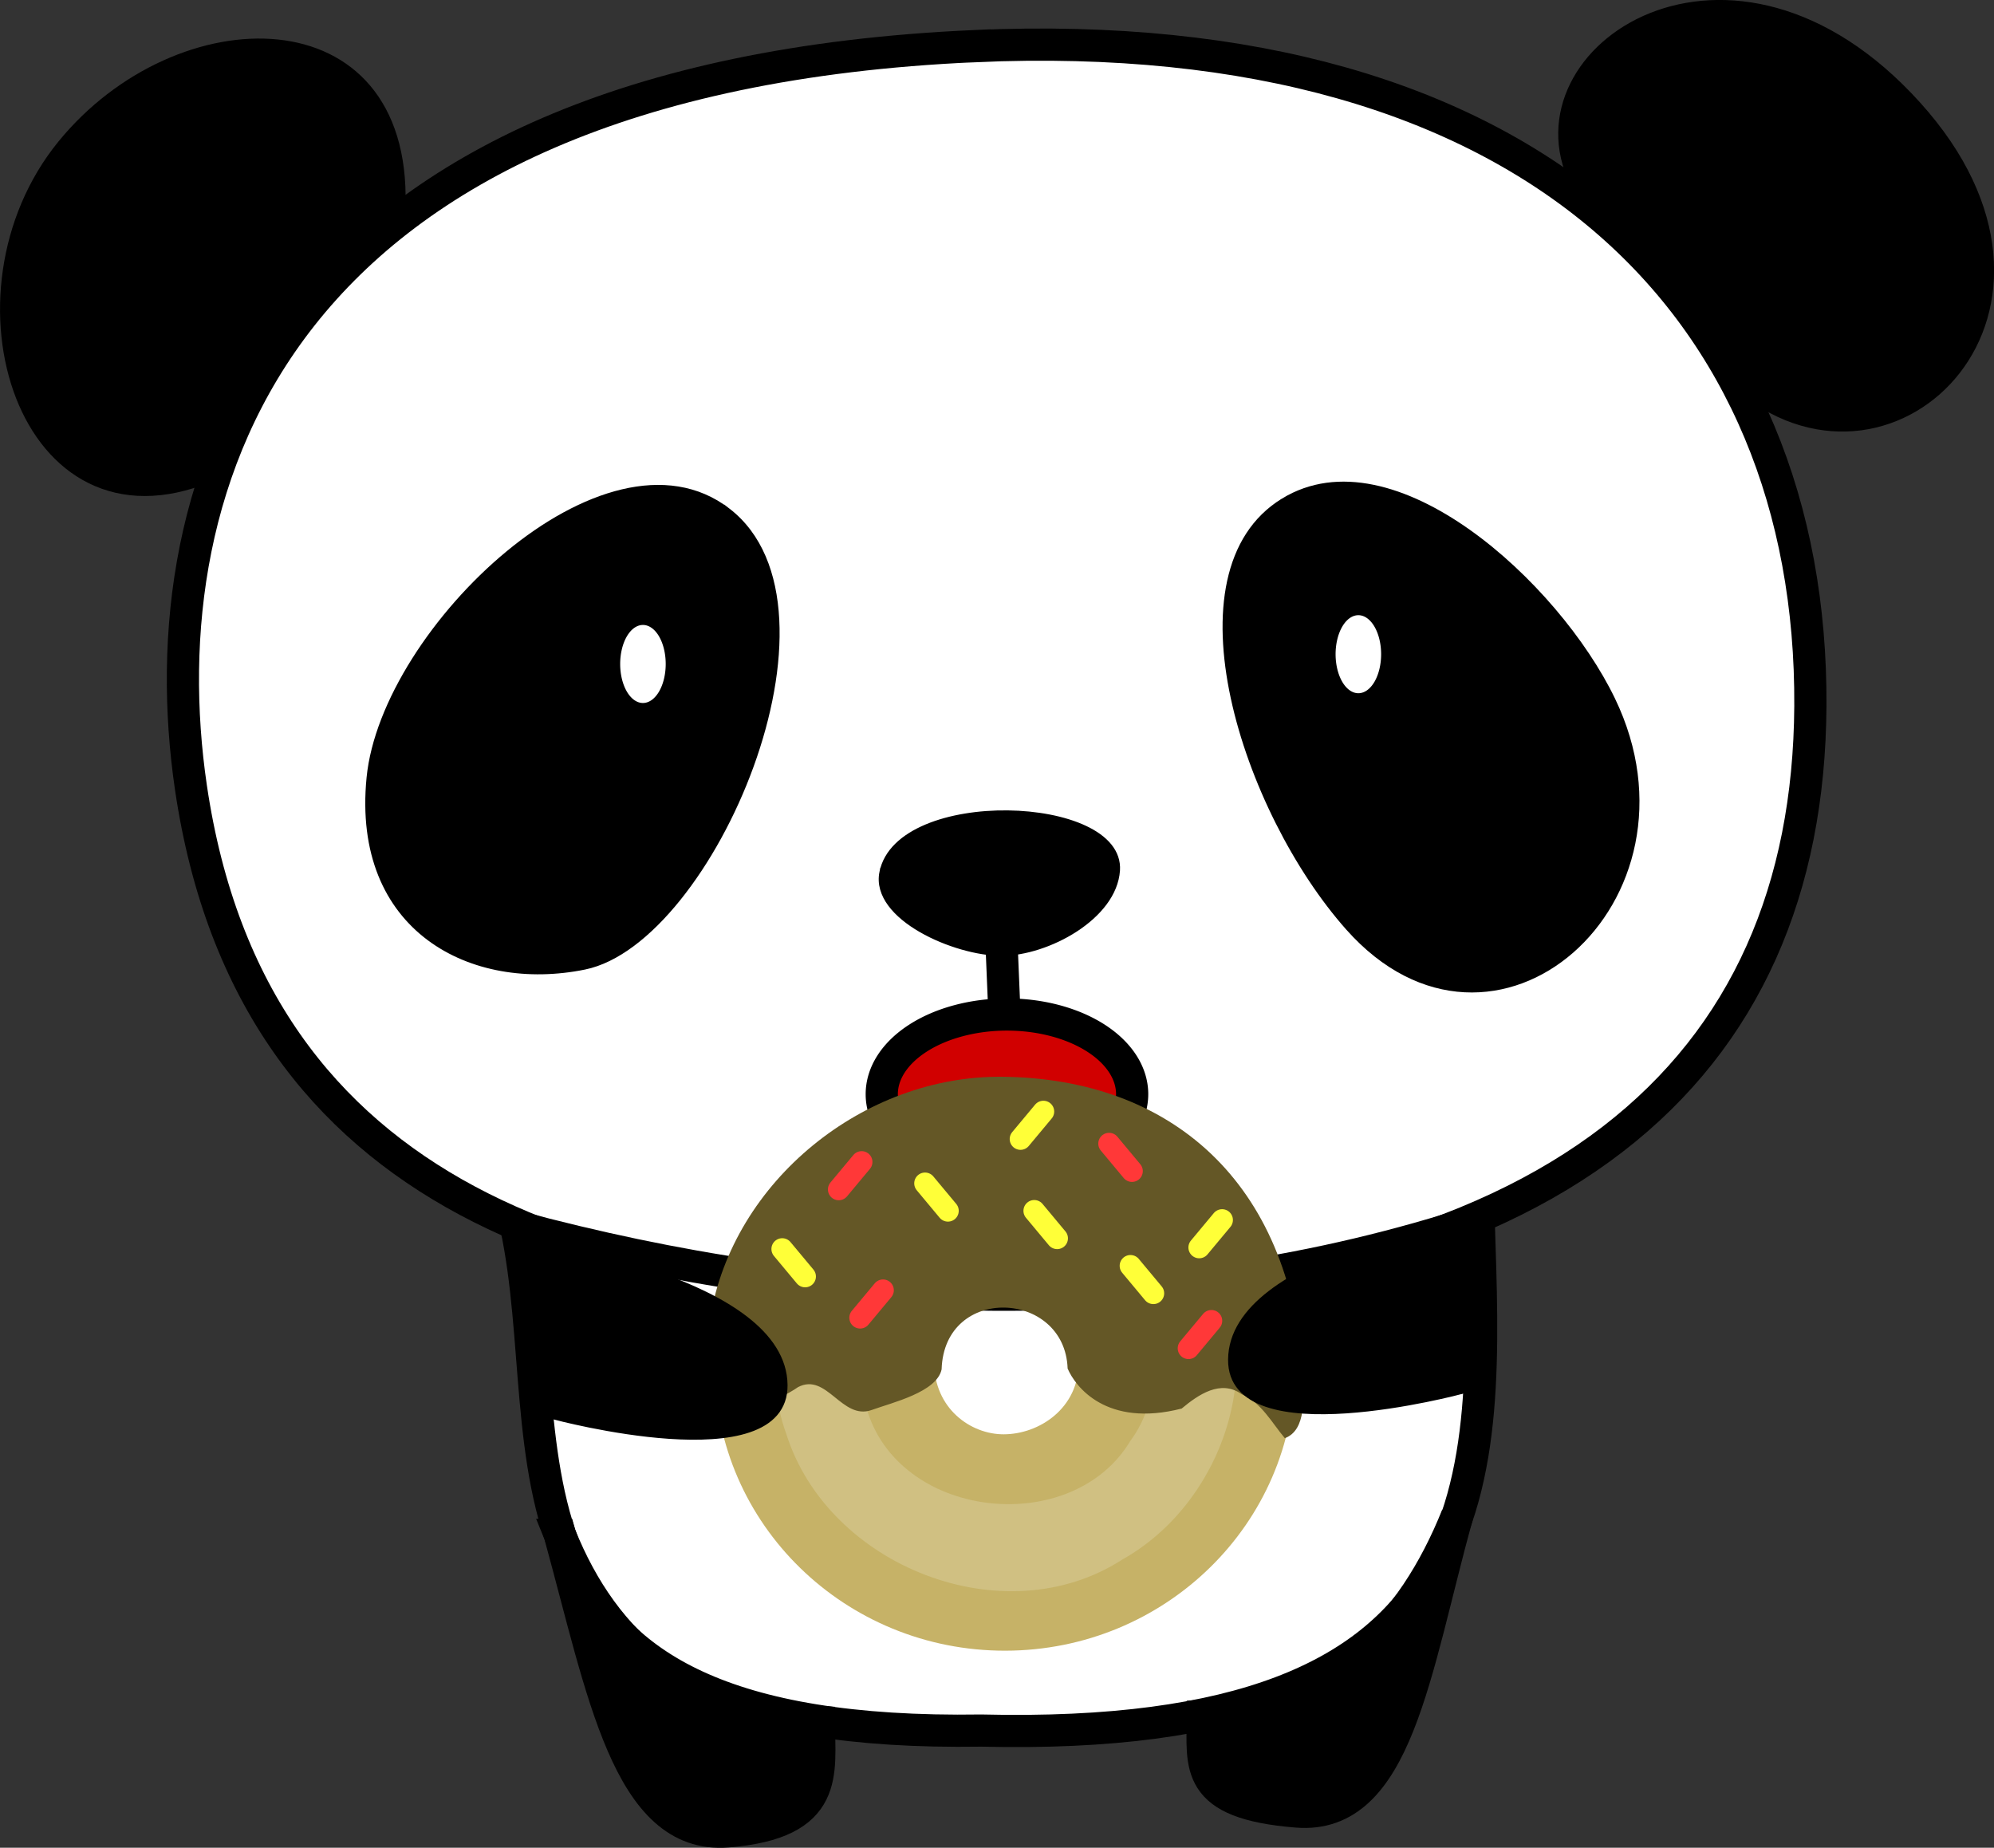 <?xml version="1.0" encoding="UTF-8" standalone="no"?>
<!-- Created with Inkscape (http://www.inkscape.org/) -->

<svg
   xmlns:dc="http://purl.org/dc/elements/1.1/"
   xmlns:cc="http://creativecommons.org/ns#"
   xmlns:rdf="http://www.w3.org/1999/02/22-rdf-syntax-ns#"
   xmlns:svg="http://www.w3.org/2000/svg"
   xmlns="http://www.w3.org/2000/svg"
   xmlns:sodipodi="http://sodipodi.sourceforge.net/DTD/sodipodi-0.dtd"
   xmlns:inkscape="http://www.inkscape.org/namespaces/inkscape"
   width="87.405mm"
   height="80.996mm"
   viewBox="0 0 309.704 286.995"
   id="svg2"
   version="1.1"
   inkscape:version="0.91 r13725"
   sodipodi:docname="chow.svg"
   inkscape:export-filename="/Users/foo/eating/chow.png"
   inkscape:export-xdpi="300"
   inkscape:export-ydpi="300">
  <rect x="0" y="0" width="309.704" height="286.995" fill="#333333" stroke="none"/>
  <defs
     id="defs4" />
  <sodipodi:namedview
     id="base"
     pagecolor="#ffffff"
     bordercolor="#666666"
     borderopacity="1.0"
     inkscape:pageopacity="0.0"
     inkscape:pageshadow="2"
     inkscape:zoom="1.0509689"
     inkscape:cx="270.67879"
     inkscape:cy="39.0499"
     inkscape:document-units="px"
     inkscape:current-layer="layer1"
     showgrid="false"
     inkscape:window-width="1276"
     inkscape:window-height="755"
     inkscape:window-x="2"
     inkscape:window-y="0"
     inkscape:window-maximized="0"
     showguides="false"
     fit-margin-top="0"
     fit-margin-left="0"
     fit-margin-right="0"
     fit-margin-bottom="0" />
  <g
     inkscape:label="Layer 1"
     inkscape:groupmode="layer"
     id="layer1"
     transform="translate(-148.132,-150.203)">
    <path
       style="fill:#ffffff;fill-opacity:1;fill-rule:evenodd;stroke:#000000;stroke-width:5;stroke-linecap:butt;stroke-linejoin:miter;stroke-miterlimit:4;stroke-dasharray:none;stroke-opacity:1"
       d="m 299.51,157.367 c 86.828,-3.859 130.188,40.758 129.805,102.53 -0.351,56.459 -39.018,92.142 -127.784,92.429 -59.948,0.194 -114.239,-15.244 -123.744,-79.802 -6.906,-46.912 12.38,-110.297 121.723,-115.157 z"
       id="path4147"
       inkscape:connector-curvature="0"
       sodipodi:nodetypes="sssss" />
    <path
       style="fill:#000000;fill-opacity:1;fill-rule:evenodd;stroke:#000000;stroke-width:1px;stroke-linecap:butt;stroke-linejoin:miter;stroke-opacity:1"
       d="m 285.22,285.718 c 2.581,-12.738 37.118,-11.537 36.365,-0.327 -0.483,7.19 -10.828,12.767 -17.887,12.775 -7.205,0.008 -19.878,-5.54 -18.479,-12.448 z"
       id="path4149"
       inkscape:connector-curvature="0"
       sodipodi:nodetypes="ssss" />
    <path
       style="fill:#000000;fill-opacity:1;fill-rule:evenodd;stroke:#000000;stroke-width:1px;stroke-linecap:butt;stroke-linejoin:miter;stroke-opacity:1"
       d="m 180.817,224.542 c -29.324,12.131 -42.235,-28.698 -23.233,-52.023 18.144,-22.273 53.915,-22.747 53.033,9.596 -8.285,8.404 -23.983,28.591 -29.8,42.426 z"
       id="path4151"
       inkscape:connector-curvature="0"
       sodipodi:nodetypes="cscc" />
    <path
       style="fill:#000000;fill-opacity:1;fill-rule:evenodd;stroke:#000000;stroke-width:1px;stroke-linecap:butt;stroke-linejoin:miter;stroke-opacity:1"
       d="m 392.444,178.58 c -10.124,-20.881 24.66,-44.094 53.538,-12.122 28.761,31.842 -3.298,63.67 -27.274,44.447 -7.809,-15.36 -9.383,-18.261 -26.264,-32.325 z"
       id="path4153"
       inkscape:connector-curvature="0"
       sodipodi:nodetypes="cscc" />
    <path
       style="fill:#ffffff;fill-opacity:1;fill-rule:evenodd;stroke:#000000;stroke-width:5;stroke-linecap:butt;stroke-linejoin:miter;stroke-miterlimit:4;stroke-dasharray:none;stroke-opacity:1"
       d="m 228.294,340.71 c 7.309,34.19 -8.448,79.515 72.226,78.287 81.304,1.952 78.541,-39.309 77.277,-79.297 -50.231,16.465 -100.617,14.126 -149.503,1.01 z"
       id="path4155"
       inkscape:connector-curvature="0"
       sodipodi:nodetypes="cccc" />
    <path
       style="fill:#000000;fill-opacity:1;fill-rule:evenodd;stroke:#000000;stroke-width:5;stroke-linecap:butt;stroke-linejoin:miter;stroke-miterlimit:4;stroke-dasharray:none;stroke-opacity:1"
       d="m 235.098,388.603 c 6.674,24.198 10.541,47.29 26.027,46.051 16.035,-1.283 14.207,-9.131 14.201,-16.994 -20.448,-1.222 -33.245,-11.678 -40.228,-29.057 z"
       id="path4157"
       inkscape:connector-curvature="0"
       sodipodi:nodetypes="cscc" />
    <path
       style="opacity:1;fill:#000000;fill-opacity:1;fill-rule:evenodd;stroke:#000000;stroke-width:1px;stroke-linecap:butt;stroke-linejoin:miter;stroke-opacity:1"
       d="m 261.124,229.593 c -18.823,-14.512 -53.287,18.374 -55.558,41.416 -2.322,23.561 15.965,32.842 33.335,29.294 19.632,-4.009 41.79,-55.625 22.223,-70.711 z"
       id="path4169"
       inkscape:connector-curvature="0"
       sodipodi:nodetypes="ssss" />
    <path
       style="opacity:1;fill:#000000;fill-opacity:1;fill-rule:evenodd;stroke:#000000;stroke-width:1px;stroke-linecap:butt;stroke-linejoin:miter;stroke-opacity:1"
       d="m 347.492,228.078 c 16.936,-10.382 42.376,12.92 51.013,30.81 15.045,31.163 -18.338,60.781 -40.911,35.355 -16.053,-18.081 -28.098,-55.133 -10.102,-66.165 z"
       id="path4171"
       inkscape:connector-curvature="0"
       sodipodi:nodetypes="ssss" />
    <path
       style="opacity:1;fill:#ffffff;fill-opacity:1;fill-rule:evenodd;stroke:none;stroke-width:5;stroke-linecap:round;stroke-linejoin:round;stroke-miterlimit:4;stroke-dasharray:none;stroke-dashoffset:0;stroke-opacity:1"
       id="path4175"
       sodipodi:type="arc"
       sodipodi:cx="359.10922"
       sodipodi:cy="251.8163"
       sodipodi:rx="3.5355339"
       sodipodi:ry="6.0609155"
       sodipodi:start="0"
       sodipodi:end="6.2770767"
       sodipodi:open="true"
       d="m 362.645,251.816 a 3.536,6.061 0 0 1 -3.53,6.061 3.536,6.061 0 0 1 -3.541,-6.042 3.536,6.061 0 0 1 3.519,-6.079 3.536,6.061 0 0 1 3.552,6.024" />
    <path
       style="opacity:1;fill:#ffffff;fill-opacity:1;fill-rule:evenodd;stroke:none;stroke-width:5;stroke-linecap:round;stroke-linejoin:round;stroke-miterlimit:4;stroke-dasharray:none;stroke-dashoffset:0;stroke-opacity:1"
       id="path4175-1"
       sodipodi:type="arc"
       sodipodi:cx="247.99245"
       sodipodi:cy="253.33156"
       sodipodi:rx="3.5355339"
       sodipodi:ry="6.0609155"
       sodipodi:start="0"
       sodipodi:end="6.2770767"
       sodipodi:open="true"
       d="m 251.528,253.332 a 3.536,6.061 0 0 1 -3.53,6.061 3.536,6.061 0 0 1 -3.541,-6.042 3.536,6.061 0 0 1 3.519,-6.079 3.536,6.061 0 0 1 3.552,6.024" />
    <path
       style="fill:#000000;fill-opacity:1;fill-rule:evenodd;stroke:#000000;stroke-width:5;stroke-linecap:butt;stroke-linejoin:miter;stroke-miterlimit:4;stroke-dasharray:none;stroke-opacity:1"
       d="m 374.454,385.613 c -6.674,24.198 -9.381,47.201 -24.866,45.962 -16.035,-1.283 -14.654,-6.988 -14.647,-14.851 20.448,-1.222 32.531,-13.731 39.513,-31.111 z"
       id="path4157-8"
       inkscape:connector-curvature="0"
       sodipodi:nodetypes="cscc" />
    <path
       style="opacity:1;fill:#d10000;fill-opacity:1;fill-rule:evenodd;stroke:#000000;stroke-width:5;stroke-linecap:round;stroke-linejoin:round;stroke-miterlimit:4;stroke-dasharray:none;stroke-dashoffset:0;stroke-opacity:1"
       id="path4344"
       sodipodi:type="arc"
       sodipodi:cx="304.53079"
       sodipodi:cy="320.15314"
       sodipodi:rx="19.445436"
       sodipodi:ry="12.374369"
       sodipodi:start="0"
       sodipodi:end="6.2773035"
       sodipodi:open="true"
       d="m 323.976,320.153 a 19.445,12.374 0 0 1 -19.417,12.374 19.445,12.374 0 0 1 -19.474,-12.338 19.445,12.374 0 0 1 19.36,-12.411 19.445,12.374 0 0 1 19.531,12.301" />
    <g
       id="g4312"
       transform="matrix(0.671,0,0,0.671,-9.007,78.373)">
      <path
         inkscape:connector-curvature="0"
         id="path4178-1"
         d="m 466.479,357.72 c -37.042,0.166 -66.949,29.66 -66.836,65.914 0.113,36.253 30.203,65.569 67.244,65.514 37.042,-0.055 67.04,-29.459 67.041,-65.713 l 0,-0.402 c -0.226,-36.253 -30.408,-65.479 -67.449,-65.312 z m 0.301,45.375 c 11.034,-0.049 20.025,8.528 20.092,19.168 l -2.981,0.117 c 8.2e-4,10.64 -9.121,16.655 -17.361,16.679 -7.681,0.022 -16.086,-5.979 -16.119,-16.619 -0.034,-10.64 5.335,-19.297 16.369,-19.346 z"
         style="opacity:1;fill:#c6b267;fill-opacity:1;fill-rule:evenodd;stroke:none;stroke-width:5;stroke-linecap:round;stroke-linejoin:round;stroke-miterlimit:4;stroke-dasharray:none;stroke-dashoffset:0;stroke-opacity:1"
         sodipodi:nodetypes="cssccccccscc" />
      <path
         inkscape:connector-curvature="0"
         id="path4178-1-0"
         d="m 464.043,371.457 c -32.163,0.757 -59.078,36.563 -47.865,67.477 9.65,30.651 50.411,46.83 77.814,29.1 22.834,-12.784 34.286,-44.731 20.371,-67.941 -9.542,-18.158 -29.76,-29.896 -50.32,-28.635 z m 2.244,17.109 c 25.312,-1.914 44.762,31.327 29.541,52.029 -13.311,22.241 -52.521,18.368 -60.709,-6.447 -8.643,-20.48 9.493,-45.397 31.168,-45.582 z"
         style="opacity:0.38;fill:#e1d7af;fill-opacity:1;fill-rule:evenodd;stroke:none;stroke-width:5;stroke-linecap:round;stroke-linejoin:round;stroke-miterlimit:4;stroke-dasharray:none;stroke-dashoffset:0;stroke-opacity:1" />
      <path
         sodipodi:nodetypes="cccccccccccc"
         inkscape:connector-curvature="0"
         id="path4178"
         d="m 466.205,356.295 c -31.997,-0.341 -62.368,24.041 -67.628,55.839 -0.226,5.789 -4.104,15.096 3.327,17.657 5.423,3.905 12.001,1.781 17.006,-1.654 6.673,-3.474 10.107,7.738 17.037,5.299 4.761,-1.73 15.079,-4.118 16.198,-9.411 0.622,-19.715 28.544,-18.344 29.167,-0.195 1.755,4.162 8.961,13.738 26.396,9.268 3.838,-3.199 9.015,-6.802 13.877,-3.332 4.627,1.992 6.996,6.63 10.006,10.189 5.084,-1.88 4.332,-9.684 4.15,-14.807 -2.768,-44.725 -30.77,-68.469 -69.537,-68.854 z"
         style="opacity:1;fill:#645726;fill-opacity:1;fill-rule:evenodd;stroke:none;stroke-width:5;stroke-linecap:round;stroke-linejoin:round;stroke-miterlimit:4;stroke-dasharray:none;stroke-dashoffset:0;stroke-opacity:1" />
      <path
         sodipodi:nodetypes="cc"
         inkscape:connector-curvature="0"
         id="path4238"
         d="m 448.306,380.964 5.303,6.364"
         style="fill:none;fill-rule:evenodd;stroke:#ffff38;stroke-width:5;stroke-linecap:round;stroke-linejoin:miter;stroke-miterlimit:4;stroke-dasharray:none;stroke-opacity:1" />
      <path
         sodipodi:nodetypes="cc"
         inkscape:connector-curvature="0"
         id="path4238-0"
         d="m 438.583,405.713 -5.303,6.364"
         style="fill:none;fill-rule:evenodd;stroke:#ff3838;stroke-width:5;stroke-linecap:round;stroke-linejoin:miter;stroke-miterlimit:4;stroke-dasharray:none;stroke-opacity:1" />
      <path
         sodipodi:nodetypes="cc"
         inkscape:connector-curvature="0"
         id="path4238-8"
         d="m 415.248,396.167 5.303,6.364"
         style="fill:none;fill-rule:evenodd;stroke:#ffff38;stroke-width:5;stroke-linecap:round;stroke-linejoin:miter;stroke-miterlimit:4;stroke-dasharray:none;stroke-opacity:1" />
      <path
         sodipodi:nodetypes="cc"
         inkscape:connector-curvature="0"
         id="path4238-5"
         d="m 473.585,387.328 5.303,6.364"
         style="fill:none;fill-rule:evenodd;stroke:#ffff38;stroke-width:5;stroke-linecap:round;stroke-linejoin:miter;stroke-miterlimit:4;stroke-dasharray:none;stroke-opacity:1" />
      <path
         sodipodi:nodetypes="cc"
         inkscape:connector-curvature="0"
         id="path4238-6"
         d="m 495.859,400.056 5.303,6.364"
         style="fill:none;fill-rule:evenodd;stroke:#ffff38;stroke-width:5;stroke-linecap:round;stroke-linejoin:miter;stroke-miterlimit:4;stroke-dasharray:none;stroke-opacity:1" />
      <path
         sodipodi:nodetypes="cc"
         inkscape:connector-curvature="0"
         id="path4238-2"
         d="m 490.909,371.772 5.303,6.364"
         style="fill:none;fill-rule:evenodd;stroke:#ff3838;stroke-width:5;stroke-linecap:round;stroke-linejoin:miter;stroke-miterlimit:4;stroke-dasharray:none;stroke-opacity:1" />
      <path
         sodipodi:nodetypes="cc"
         inkscape:connector-curvature="0"
         id="path4238-0-5"
         d="m 433.633,376.015 -5.303,6.364"
         style="fill:none;fill-rule:evenodd;stroke:#ff3838;stroke-width:5;stroke-linecap:round;stroke-linejoin:miter;stroke-miterlimit:4;stroke-dasharray:none;stroke-opacity:1" />
      <path
         sodipodi:nodetypes="cc"
         inkscape:connector-curvature="0"
         id="path4238-0-3"
         d="m 517.072,389.45 -5.303,6.364"
         style="fill:none;fill-rule:evenodd;stroke:#ffff38;stroke-width:5;stroke-linecap:round;stroke-linejoin:miter;stroke-miterlimit:4;stroke-dasharray:none;stroke-opacity:1" />
      <path
         sodipodi:nodetypes="cc"
         inkscape:connector-curvature="0"
         id="path4238-0-6"
         d="m 514.597,412.784 -5.303,6.364"
         style="fill:none;fill-rule:evenodd;stroke:#ff3838;stroke-width:5;stroke-linecap:round;stroke-linejoin:miter;stroke-miterlimit:4;stroke-dasharray:none;stroke-opacity:1" />
      <path
         sodipodi:nodetypes="cc"
         inkscape:connector-curvature="0"
         id="path4238-0-2"
         d="m 475.706,364.347 -5.303,6.364"
         style="fill:none;fill-rule:evenodd;stroke:#ffff38;stroke-width:5;stroke-linecap:round;stroke-linejoin:miter;stroke-miterlimit:4;stroke-dasharray:none;stroke-opacity:1" />
    </g>
    <path
       style="fill:#000000;fill-opacity:1;fill-rule:evenodd;stroke:#000000;stroke-width:1px;stroke-linecap:butt;stroke-linejoin:miter;stroke-opacity:1"
       d="m 231.204,343.552 c 0,0 38.623,5.546 38.75,21.788 0.113,14.487 -35.772,4.834 -35.772,4.834 z"
       id="path4154-6"
       inkscape:connector-curvature="0"
       sodipodi:nodetypes="cscc" />
    <path
       style="fill:#000000;fill-opacity:1;fill-rule:evenodd;stroke:#000000;stroke-width:1px;stroke-linecap:butt;stroke-linejoin:miter;stroke-opacity:1"
       d="m 378.124,339.593 c 0,0 -38.623,5.546 -38.75,21.788 -0.113,14.487 35.772,4.834 35.772,4.834 z"
       id="path4154-6-4"
       inkscape:connector-curvature="0"
       sodipodi:nodetypes="cscc" />
    <path
       style="fill:none;fill-rule:evenodd;stroke:#000000;stroke-width:5;stroke-linecap:round;stroke-linejoin:round;stroke-miterlimit:4;stroke-dasharray:none;stroke-opacity:1"
       d="m 304.056,305.657 -0.707,-16.971"
       id="path4346"
       inkscape:connector-curvature="0" />
  </g>
</svg>
